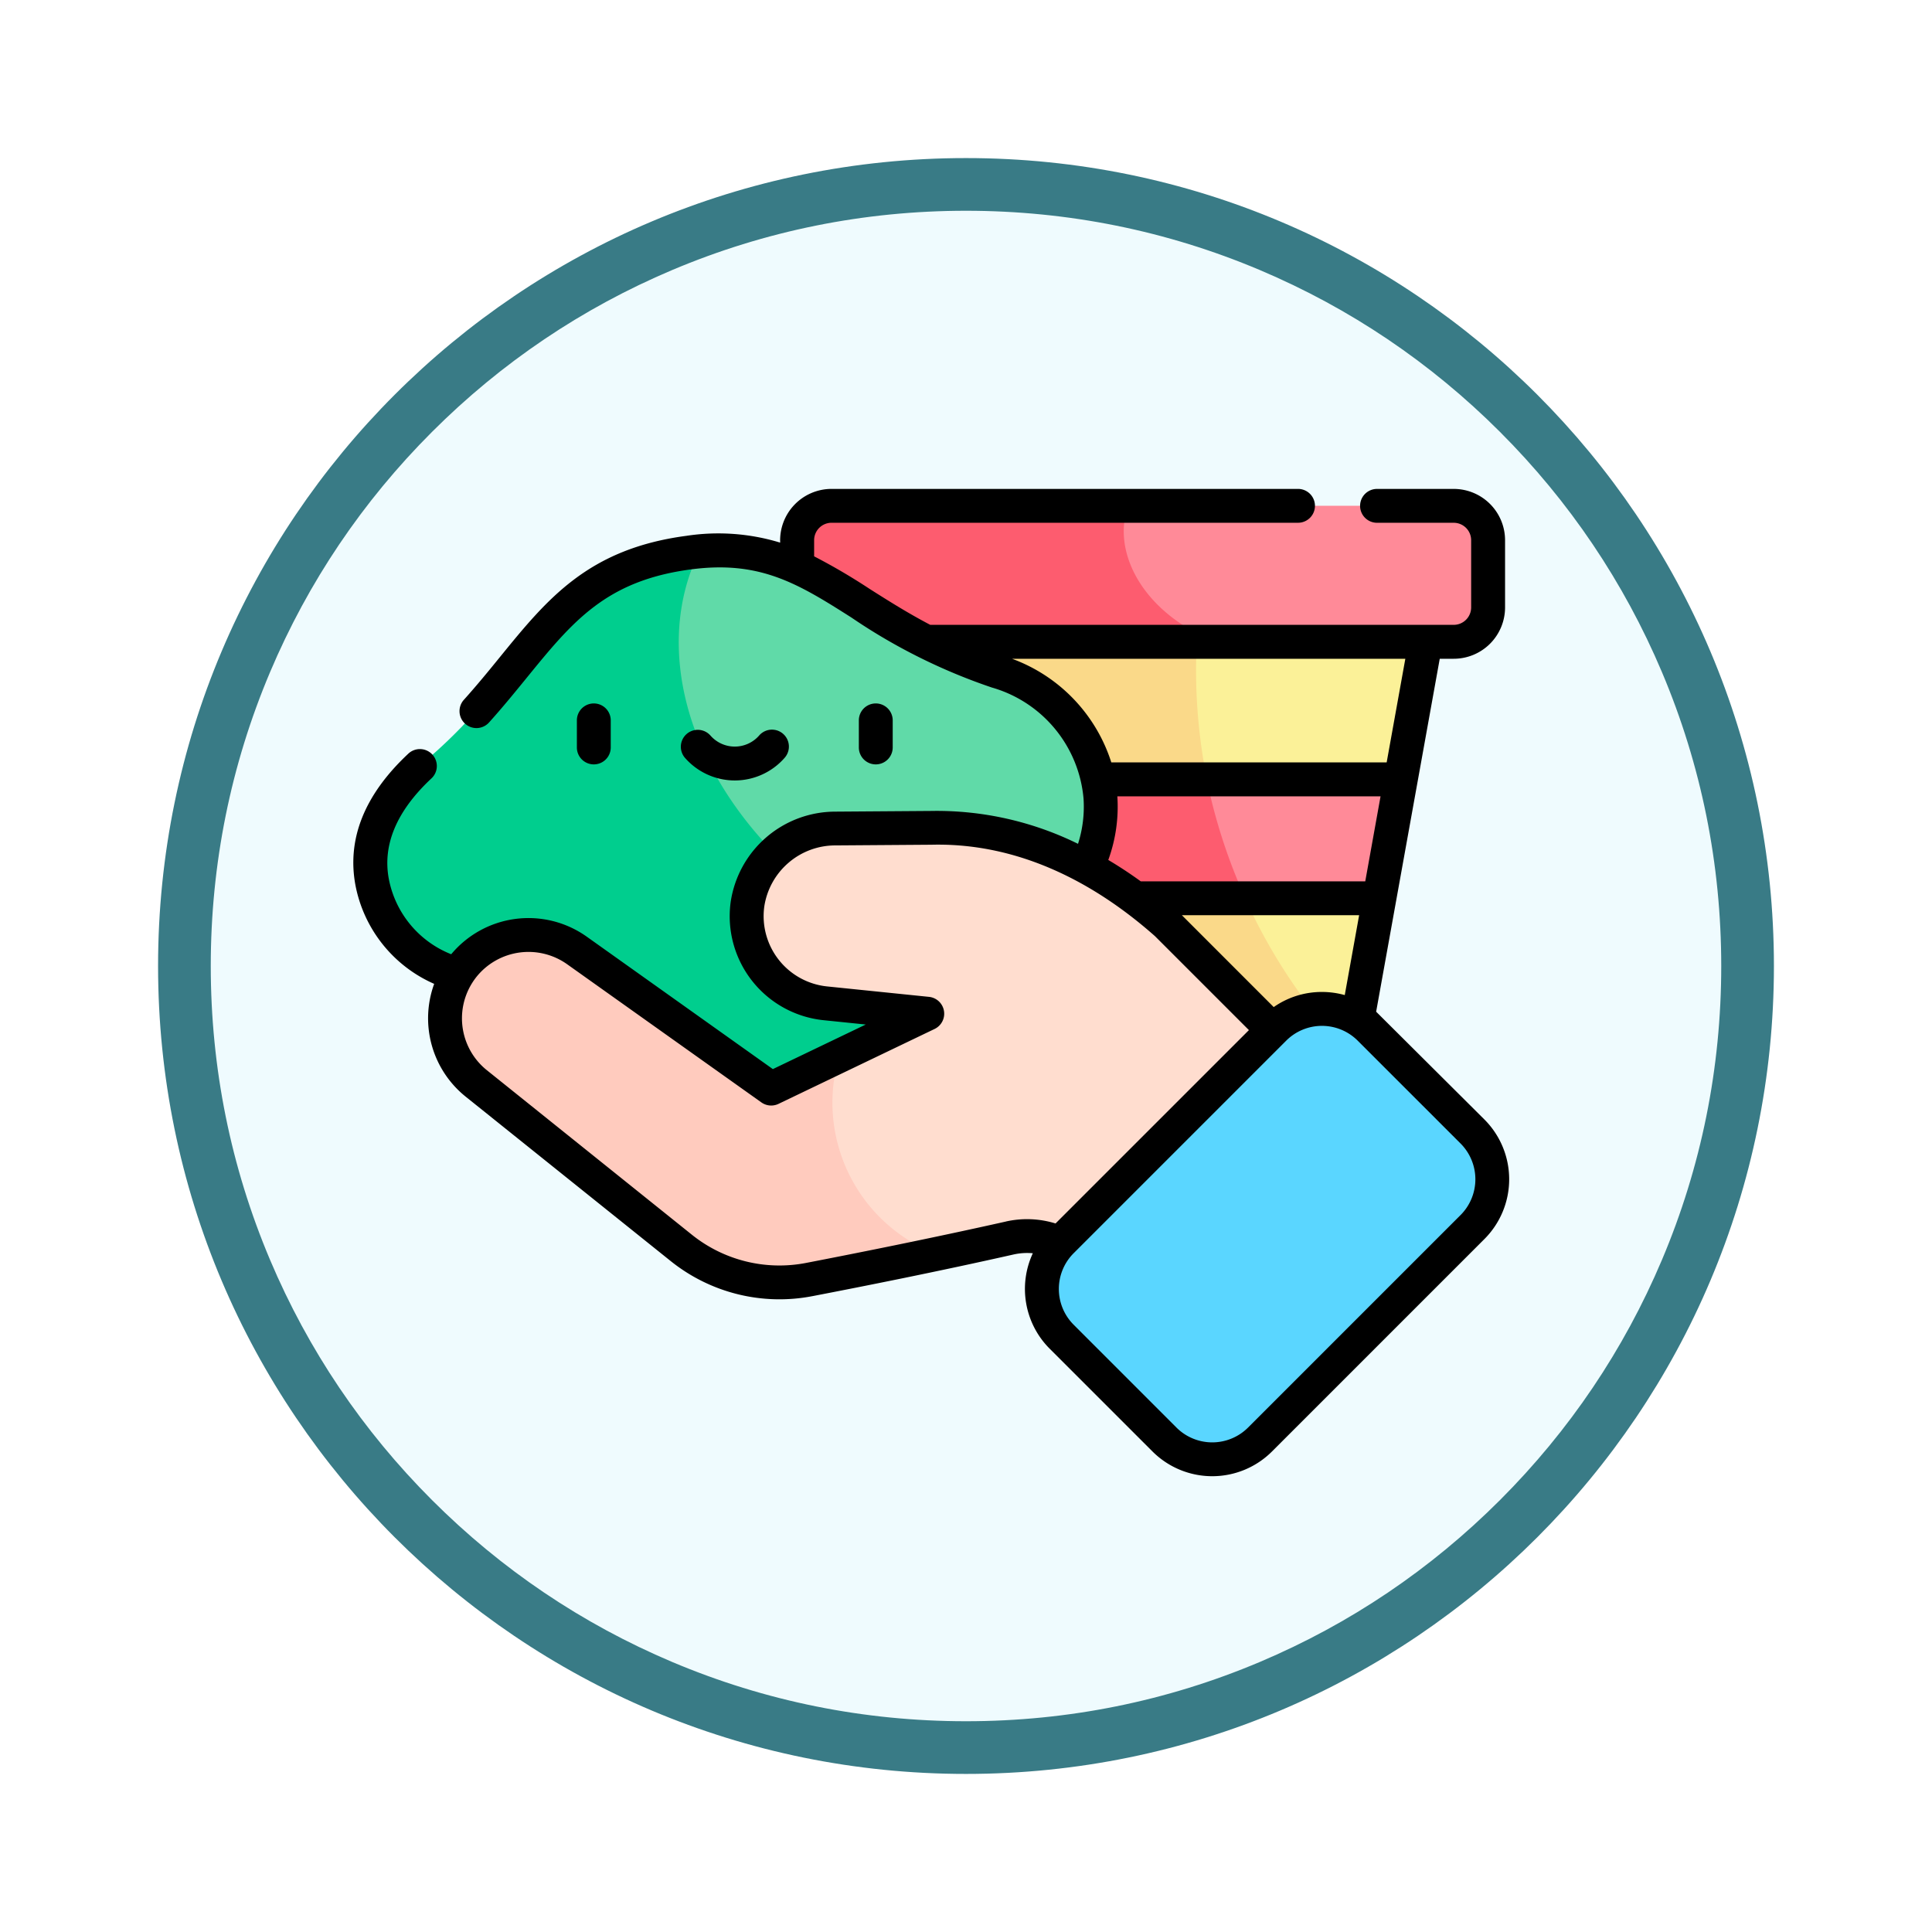 <svg xmlns="http://www.w3.org/2000/svg" xmlns:xlink="http://www.w3.org/1999/xlink" width="110" height="110" viewBox="0 0 110 110">
  <defs>
    <filter id="Trazado_982547" x="0" y="0" width="110" height="110" filterUnits="userSpaceOnUse">
      <feOffset dy="3" input="SourceAlpha"/>
      <feGaussianBlur stdDeviation="3" result="blur"/>
      <feFlood flood-opacity="0.161"/>
      <feComposite operator="in" in2="blur"/>
      <feComposite in="SourceGraphic"/>
    </filter>
  </defs>
  <g id="Grupo_1203235" data-name="Grupo 1203235" transform="translate(-796 -2542.296)">
    <g id="Grupo_1202787" data-name="Grupo 1202787" transform="translate(805 2548.296)">
      <g id="Grupo_1175185" data-name="Grupo 1175185">
        <g id="Grupo_1164700" data-name="Grupo 1164700" transform="translate(0 0)">
          <g id="Grupo_1160931" data-name="Grupo 1160931" transform="translate(0 0)">
            <g id="Grupo_1160749" data-name="Grupo 1160749" transform="translate(0 0)">
              <g id="Grupo_1158891" data-name="Grupo 1158891">
                <g id="Grupo_1157406" data-name="Grupo 1157406">
                  <g id="Grupo_1155793" data-name="Grupo 1155793">
                    <g id="Grupo_1154704" data-name="Grupo 1154704">
                      <g id="Grupo_1150790" data-name="Grupo 1150790">
                        <g id="Grupo_1154214" data-name="Grupo 1154214">
                          <g id="Grupo_1152583" data-name="Grupo 1152583">
                            <g id="Grupo_1146973" data-name="Grupo 1146973">
                              <g id="Grupo_1146954" data-name="Grupo 1146954">
                                <g transform="matrix(1, 0, 0, 1, -9, -6)" filter="url(#Trazado_982547)">
                                  <g id="Trazado_982547-2" data-name="Trazado 982547" transform="translate(9 6)" fill="#effbfe">
                                    <path d="M 46 90.5 C 39.992 90.5 34.164 89.324 28.679 87.003 C 23.38 84.762 18.621 81.553 14.534 77.466 C 10.446 73.379 7.238 68.62 4.996 63.321 C 2.676 57.836 1.5 52.008 1.5 46 C 1.5 39.992 2.676 34.164 4.996 28.679 C 7.238 23.38 10.446 18.621 14.534 14.534 C 18.621 10.446 23.38 7.238 28.679 4.996 C 34.164 2.676 39.992 1.5 46 1.5 C 52.008 1.5 57.836 2.676 63.321 4.996 C 68.62 7.238 73.379 10.446 77.466 14.534 C 81.554 18.621 84.762 23.38 87.004 28.679 C 89.324 34.164 90.5 39.992 90.5 46 C 90.5 52.008 89.324 57.836 87.004 63.321 C 84.762 68.62 81.554 73.379 77.466 77.466 C 73.379 81.553 68.62 84.762 63.321 87.003 C 57.836 89.324 52.008 90.5 46 90.5 Z" stroke="none"/>
                                    <path d="M 46 3 C 40.194 3 34.563 4.137 29.263 6.378 C 24.143 8.544 19.544 11.644 15.594 15.594 C 11.644 19.544 8.544 24.143 6.378 29.263 C 4.137 34.563 3 40.194 3 46 C 3 51.806 4.137 57.437 6.378 62.737 C 8.544 67.857 11.644 72.455 15.594 76.405 C 19.544 80.355 24.143 83.456 29.263 85.622 C 34.563 87.863 40.194 89 46 89 C 51.806 89 57.437 87.863 62.737 85.622 C 67.857 83.456 72.456 80.355 76.406 76.405 C 80.356 72.455 83.456 67.857 85.622 62.737 C 87.864 57.437 89 51.806 89 46 C 89 40.194 87.864 34.563 85.622 29.263 C 83.456 24.143 80.356 19.544 76.406 15.594 C 72.456 11.644 67.857 8.544 62.737 6.378 C 57.437 4.137 51.806 3 46 3 M 46 0 C 71.405 0 92 20.595 92 46 C 92 71.405 71.405 92 46 92 C 20.595 92 7.62939453125e-06 71.405 7.62939453125e-06 46 C 7.62939453125e-06 20.595 20.595 0 46 0 Z" stroke="none" fill="#397b86"/>
                                  </g>
                                </g>
                              </g>
                            </g>
                          </g>
                        </g>
                      </g>
                    </g>
                  </g>
                </g>
              </g>
            </g>
          </g>
        </g>
      </g>
    </g>
    <g id="arcilla-de-moldear" transform="translate(816.12 2532.803)">
      <g id="Grupo_1203233" data-name="Grupo 1203233" transform="translate(0.964 38.292)">
        <path id="Trazado_1042809" data-name="Trazado 1042809" d="M373.8,94.806l-4.36,3.384,3.141,3.386-1.608,8.932c-9.7-5.981-12.944-18.293-8.54-26.2h13.257Z" transform="translate(-315.134 -79.231)" fill="#fbf198"/>
        <path id="Trazado_1042810" data-name="Trazado 1042810" d="M247.327,110.507l-.283,1.567H223.619l-5-27.767h20.168A31.645,31.645,0,0,0,247.327,110.507Z" transform="translate(-191.483 -79.231)" fill="#fad989"/>
        <path id="Trazado_1042811" data-name="Trazado 1042811" d="M384.564,165.988l-1.219,6.77h-7.632c-3.022-1.81-3.455-4.168-2.2-6.77Z" transform="translate(-325.894 -150.414)" fill="#ff8a98"/>
        <path id="Trazado_1042812" data-name="Trazado 1042812" d="M254.123,172.758H234.549l-1.218-6.77h18.593A32.11,32.11,0,0,0,254.123,172.758Z" transform="translate(-204.304 -150.414)" fill="#fd5c6f"/>
        <path id="Trazado_1042813" data-name="Trazado 1042813" d="M351.593,46.773V50.6a1.956,1.956,0,0,1-1.956,1.955H336.044c-6.36-.913-8.668-5.8-4.928-7.74h18.522A1.956,1.956,0,0,1,351.593,46.773Z" transform="translate(-287.953 -44.817)" fill="#ff8a98"/>
        <path id="Trazado_1042814" data-name="Trazado 1042814" d="M220.367,52.558H198.534a1.955,1.955,0,0,1-1.955-1.955V46.774a1.955,1.955,0,0,1,1.955-1.956h16.9C214.52,47.192,215.971,50.752,220.367,52.558Z" transform="translate(-172.276 -44.818)" fill="#fd5c6f"/>
        <g id="Grupo_1203232" data-name="Grupo 1203232" transform="translate(0 2.538)">
          <path id="Trazado_1042815" data-name="Trazado 1042815" d="M148.24,87.014c-.077.014-.153.026-.23.037-.677.1-.937.64-.976,1.422-16.461,0-22.5-15.362-15.07-23.854,6.789-.611,8.849,4.216,16.946,6.831a8.2,8.2,0,0,1,5.888,7.171A8.007,8.007,0,0,1,148.24,87.014Z" transform="translate(-113.229 -64.566)" fill="#60daa8"/>
          <path id="Trazado_1042816" data-name="Trazado 1042816" d="M41.43,97.286a13.675,13.675,0,0,1-5.673,1.959c-3,.341-12.912-7.191-15.352-8.574a10.378,10.378,0,0,0-5.774-1.4l-.194.01a6.736,6.736,0,0,1-6.83-5.46c-.551-2.9,1.118-5.272,3.179-7.04,6.1-5.233,6.95-10.7,14.842-11.738.207-.027.41-.05.608-.068-3.83,7.8,1.851,19.239,15.07,23.854C41.186,91.292,43.263,96.152,41.43,97.286Z" transform="translate(-7.501 -64.925)" fill="#00ce8e"/>
          <path id="Trazado_1042817" data-name="Trazado 1042817" d="M210.515,211.891l-6.067,6.067a4.677,4.677,0,0,1-7.095-.564l-3.545-4.895a4.5,4.5,0,0,0-4.63-1.751c-1.416.317-2.832.625-4.2.913-7.907-.422-9.724-7.419-5.508-11.277l5.006-2.4-5.8-.594a4.989,4.989,0,0,1-4.436-5.627,5.054,5.054,0,0,1,5.005-4.325l5.463-.04c5.042-.126,9.7,2.167,13.394,5.469l12.412,12.412A4.679,4.679,0,0,1,210.515,211.891Z" transform="translate(-152.77 -171.603)" fill="#ffddcf"/>
          <path id="Trazado_1042818" data-name="Trazado 1042818" d="M68.524,253.048c-2.721.573-5.252,1.074-7.226,1.455a8.945,8.945,0,0,1-7.283-1.806l-11.673-9.361a4.75,4.75,0,0,1,5.724-7.577l11.072,7.873,3.879-1.861A9.239,9.239,0,0,0,68.524,253.048Z" transform="translate(-36.314 -212.989)" fill="#ffcbbe"/>
          <path id="Trazado_1042819" data-name="Trazado 1042819" d="M317.4,292.186l12.1-12.1a3.844,3.844,0,0,0,0-5.436l-5.855-5.855a3.844,3.844,0,0,0-5.436,0l-12.1,12.1a3.844,3.844,0,0,0,0,5.436l5.855,5.855A3.844,3.844,0,0,0,317.4,292.186Z" transform="translate(-266.748 -241.563)" fill="#5ad6ff"/>
        </g>
      </g>
      <g id="Grupo_1203234" data-name="Grupo 1203234" transform="translate(0 37.33)">
        <path id="Trazado_1042820" data-name="Trazado 1042820" d="M64.4,73.236l-6.168-6.141L61.853,47h.8a2.923,2.923,0,0,0,2.919-2.919V40.249A2.923,2.923,0,0,0,62.65,37.33H58.282a.964.964,0,1,0,0,1.928H62.65a.993.993,0,0,1,.991.991v3.829a.993.993,0,0,1-.991.991H32.845c-1.286-.674-2.4-1.38-3.444-2.041a34.707,34.707,0,0,0-3.168-1.859v-.921a.993.993,0,0,1,.992-.991H53.784a.964.964,0,1,0,0-1.928H27.224A2.931,2.931,0,0,0,24.3,40.388,12.055,12.055,0,0,0,18.967,40c-5.6.741-7.922,3.587-10.606,6.882-.649.8-1.32,1.62-2.071,2.456a.964.964,0,0,0,1.434,1.289c.783-.87,1.468-1.713,2.132-2.527,2.623-3.221,4.518-5.547,9.363-6.188,3.942-.522,6.11.816,9.149,2.749a32.921,32.921,0,0,0,7.982,3.976,7.238,7.238,0,0,1,5.222,6.32,6.944,6.944,0,0,1-.314,2.58,18.211,18.211,0,0,0-8.37-1.872l-5.454.039a6.029,6.029,0,0,0-5.955,5.163,5.953,5.953,0,0,0,5.294,6.712l2.4.246-5.29,2.538L13.277,62.816A5.727,5.727,0,0,0,5.57,63.824a5.78,5.78,0,0,1-3.55-4.275c-.371-1.953.442-3.882,2.419-5.732A.964.964,0,1,0,3.121,52.41c-2.49,2.332-3.5,4.855-3,7.5A7.719,7.719,0,0,0,4.6,65.51,5.721,5.721,0,0,0,6.391,71.93l11.673,9.361a9.892,9.892,0,0,0,8.068,2c2.847-.548,7.145-1.4,11.453-2.372a3.523,3.523,0,0,1,1.1-.071,4.815,4.815,0,0,0,.959,5.434L45.5,92.136a4.814,4.814,0,0,0,6.8,0l12.1-12.1A4.814,4.814,0,0,0,64.4,73.236ZM57.612,59.673H44.83c-.576-.418-1.193-.828-1.849-1.217a8.87,8.87,0,0,0,.516-3.624H58.483ZM57.264,61.6l-.819,4.549a4.831,4.831,0,0,0-1.3-.178,4.773,4.773,0,0,0-2.745.861L47.17,61.6ZM37.5,47H59.894L58.831,52.9H43.153A9.29,9.29,0,0,0,37.5,47Zm-.339,32.04C32.879,80,28.6,80.853,25.768,81.4a7.964,7.964,0,0,1-6.5-1.611L7.6,70.426a3.785,3.785,0,0,1-.867-4.919,3.852,3.852,0,0,1,.3-.426,3.8,3.8,0,0,1,5.129-.694L23.23,72.259a.963.963,0,0,0,.976.083l8.886-4.264a.964.964,0,0,0-.319-1.828l-5.8-.594a4.025,4.025,0,0,1-3.579-4.541,4.093,4.093,0,0,1,4.057-3.488l5.463-.039c5.031-.124,9.36,2.224,12.724,5.205l5.35,5.35L39.978,79.152a5.494,5.494,0,0,0-2.815-.114Zm25.876-.366-12.1,12.1a2.884,2.884,0,0,1-4.073,0L41.01,84.918a2.88,2.88,0,0,1,0-4.073l12.1-12.1a2.88,2.88,0,0,1,4.073,0L63.039,74.6a2.883,2.883,0,0,1,0,4.073Z" transform="translate(0 -37.33)"/>
        <path id="Trazado_1042821" data-name="Trazado 1042821" d="M225.829,134.839V133.3a.964.964,0,0,0-1.928,0v1.542a.964.964,0,0,0,1.928,0Z" transform="translate(-195.122 -120.122)"/>
        <path id="Trazado_1042822" data-name="Trazado 1042822" d="M100.932,134.839V133.3a.964.964,0,0,0-1.928,0v1.542a.964.964,0,0,0,1.928,0Z" transform="translate(-86.279 -120.122)"/>
        <path id="Trazado_1042823" data-name="Trazado 1042823" d="M148.069,146.869a3.771,3.771,0,0,0,2.843-1.295.964.964,0,1,0-1.454-1.267,1.841,1.841,0,0,1-2.779,0,.964.964,0,0,0-1.453,1.267,3.771,3.771,0,0,0,2.843,1.295Z" transform="translate(-126.353 -130.27)"/>
      </g>
    </g>
  </g>
</svg>

